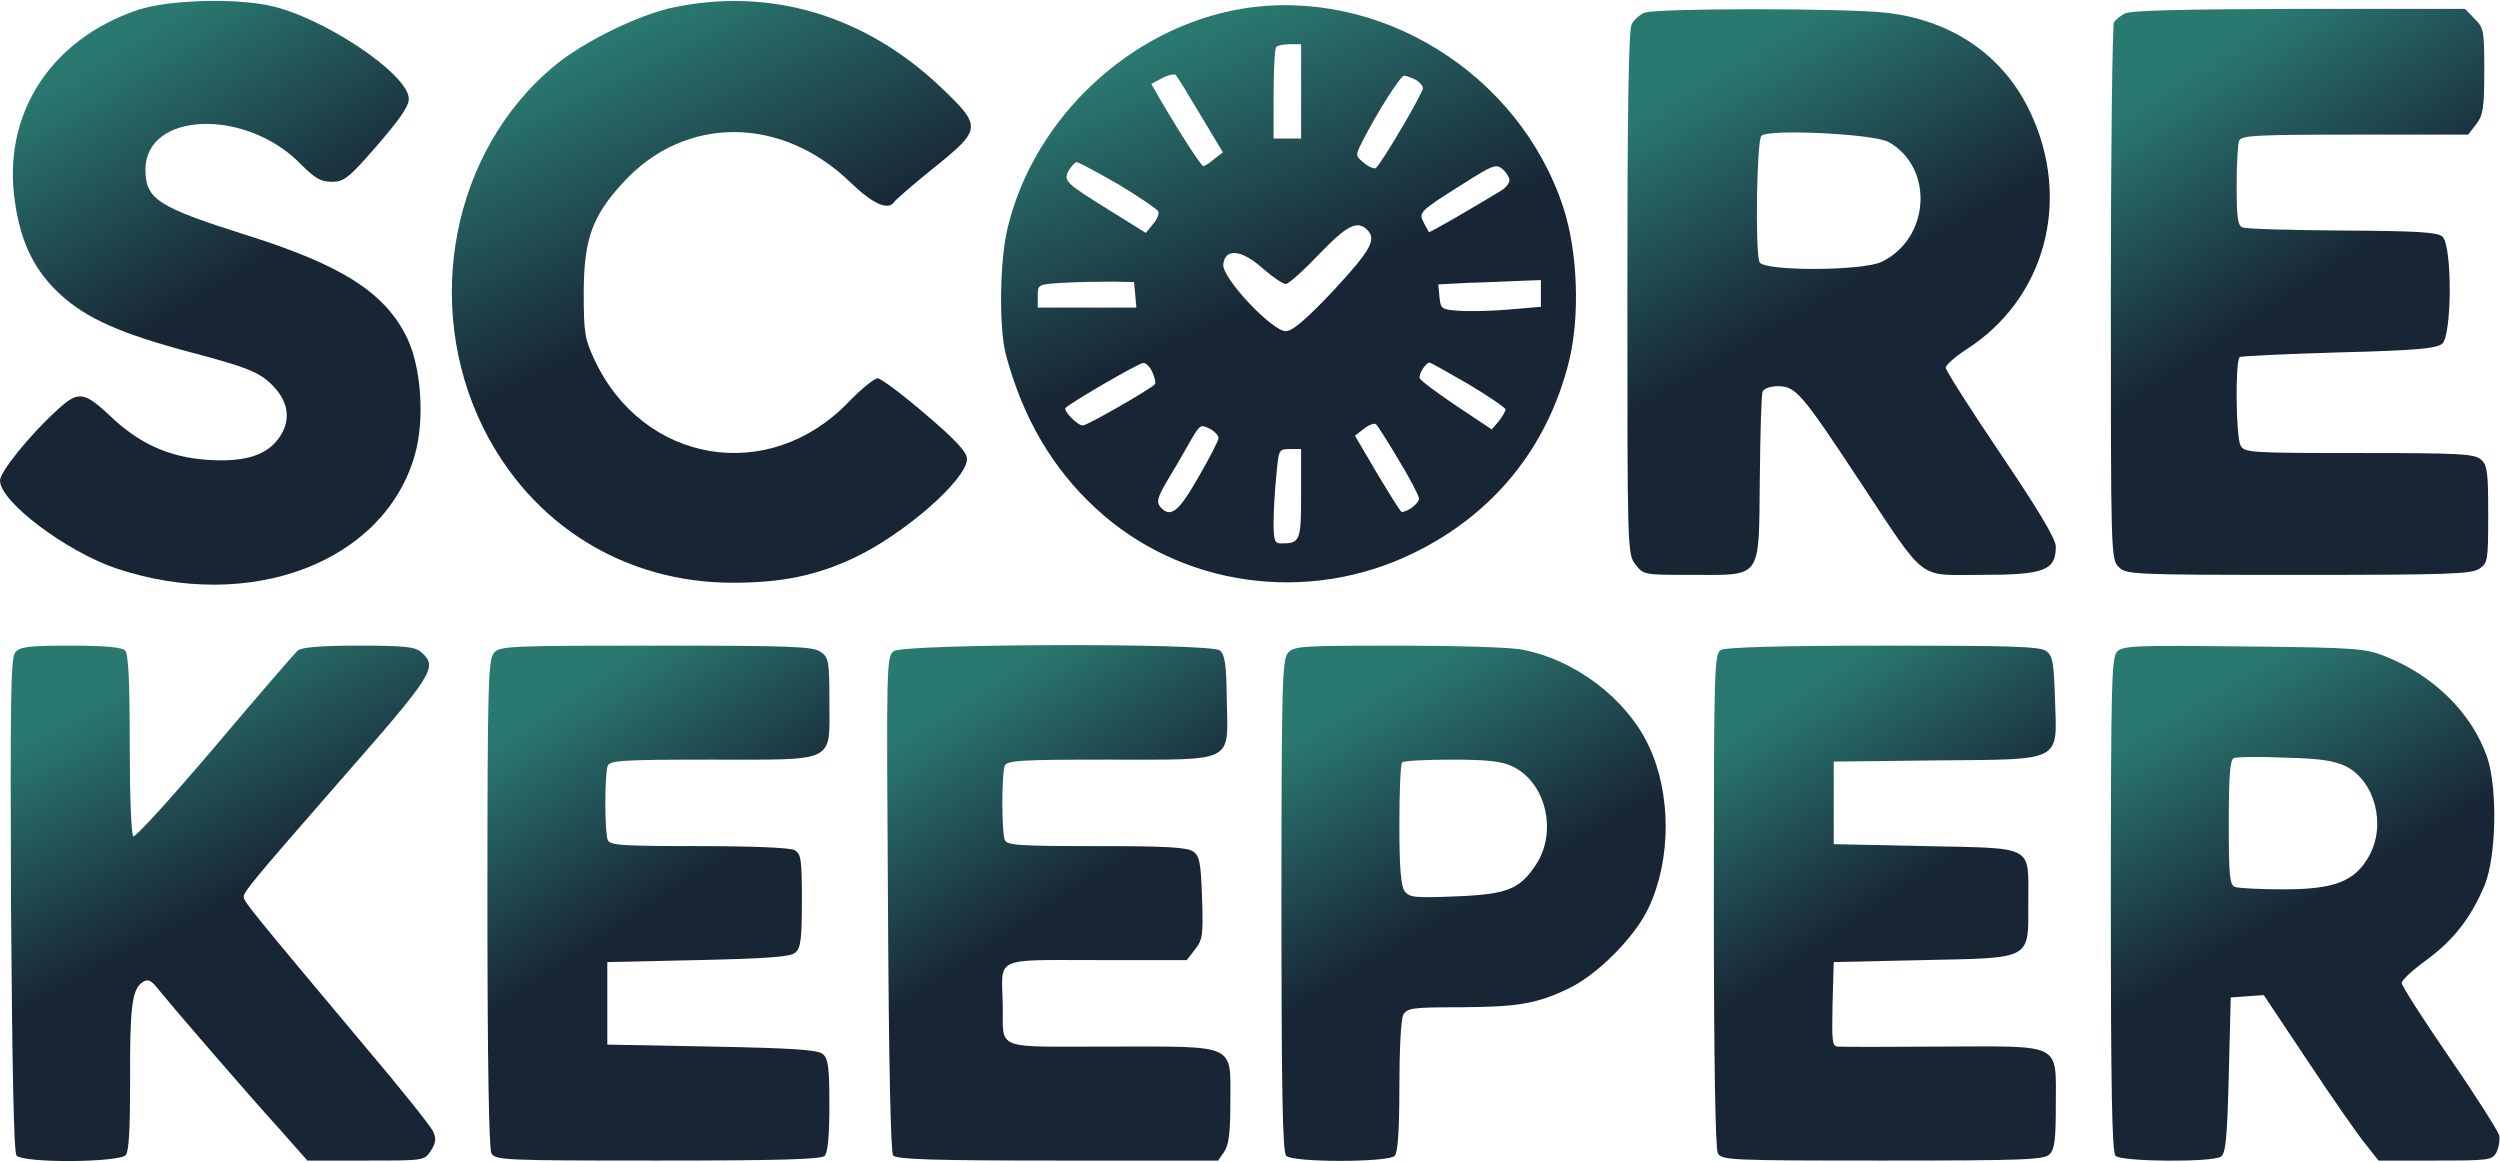 <svg width="848" height="394" viewBox="0 0 848 394" fill="none" xmlns="http://www.w3.org/2000/svg">
<path d="M46.667 3.4C17.067 13.4 0.667 38.866 5.067 68.466C7.067 82.466 11.733 91.933 20.667 100.066C29.467 108.066 41.067 113.266 65.333 119.666C85.333 125 89.067 126.6 93.867 132.333C98.4 137.8 98.4 144.066 93.867 149.533C89.467 154.866 81.867 156.866 69.733 155.933C57.467 155 47.6 150.6 38.267 141.933C28.4 132.6 26.667 132.333 19.2 139.266C10 147.666 0 160.066 0 163C0 170.2 22.533 187.133 39.6 192.866C84.933 207.933 130.267 190.733 140.667 154.466C144.133 142.6 142.933 124.733 138.133 114.733C130.8 99.4 116.133 89.933 83.333 79.666C53.467 70.2 49.333 67.533 49.333 57.533C49.333 37.8 83.467 36.6 102 55.666C106.8 60.466 108.8 61.666 112.533 61.666C116.667 61.666 118.267 60.466 127.867 49.4C135.6 40.466 138.667 36.066 138.667 33.533C138.667 25.133 109.067 5.4 90.933 1.8C78.4 -0.734 56.533 0.066 46.667 3.4Z" fill="url(#paint0_linear_6010_7)"/>
<path d="M228.667 2.466C216.8 4.866 197.467 14.333 187.733 22.599C153.333 51.399 143.333 103.266 163.867 144.999C180.267 178.066 211.867 197.666 248.533 197.666C265.067 197.666 276.8 195.266 289.6 189.266C306.667 181.266 328 162.599 328 155.666C328 153.399 324.267 149.266 313.867 140.466C306.134 133.799 298.8 128.333 297.734 128.333C296.534 128.333 292.133 131.933 287.867 136.333C260.933 164.466 218.133 157.399 201.6 121.933C198.4 115.133 198 112.733 198 99.666C198 81.266 200.8 73.266 211.6 61.666C232.4 39.133 265.067 39.133 288.533 61.933C296.133 69.266 301.334 71.533 303.334 68.466C303.734 67.799 309.734 62.599 316.667 56.999C333.067 43.799 333.2 42.999 319.067 29.533C293.467 5.266 261.6 -4.334 228.667 2.466Z" fill="url(#paint1_linear_6010_7)"/>
<path d="M421.066 3C383.466 9.4 350.933 39.8 341.866 76.999C339.066 87.933 338.8 111.266 341.2 120.333C346.933 141.666 356.933 158.866 371.733 172.466C400.4 199 443.466 205.133 479.333 187.666C506.533 174.466 524.8 151.933 532.133 122.866C536 107.533 535.2 85.4 530.266 70.333C515.2 24.599 467.466 -4.734 421.066 3ZM441.333 31V46.999H436.666H432V31.933C432 23.533 432.4 16.333 432.933 15.933C433.333 15.399 435.466 14.999 437.6 14.999H441.333V31ZM407.2 38.999L414.8 51.666L411.866 53.933C410.4 55.266 408.666 56.333 408.133 56.333C407.466 56.333 400.933 46.333 393.333 33.4L390.533 28.466L394.266 26.466C396.266 25.399 398.4 25 398.8 25.399C399.333 25.933 403.066 32.066 407.2 38.999ZM480.133 27C481.466 27.799 482.666 29.133 482.666 29.933C482.666 31.533 468.266 56.066 466.666 56.999C466.133 57.4 464.266 56.599 462.666 55.266C459.733 52.866 459.733 52.733 462 48.2C467.066 38.2 475.066 25.666 476.266 25.666C476.933 25.666 478.666 26.333 480.133 27ZM379.466 62.599C386.533 66.866 392.666 70.999 392.933 71.799C393.2 72.6 392.4 74.6 391.066 76.066L388.666 78.999L376.666 71.533C361.2 61.933 360.666 61.4 362.533 57.8C363.466 56.333 364.666 54.999 365.2 54.999C365.866 54.999 372.266 58.466 379.466 62.599ZM512 61.133C512 62.2 510.666 63.8 509.066 64.733C498.533 71.133 484.933 78.999 484.666 78.733C484.533 78.466 483.733 76.999 482.933 75.533C481.066 72.066 481.466 71.666 496.533 62.2C506.4 55.933 507.466 55.533 509.733 57.4C510.933 58.466 512 60.2 512 61.133ZM463.733 77.933C467.066 81.266 464.933 84.866 452.4 98.466C442.933 108.466 438.4 112.333 436.133 112.333C431.466 112.333 414.4 94.2 414.933 89.666C415.6 84.066 421.066 84.6 428.266 90.999C431.6 93.933 435.2 96.333 436.133 96.333C437.066 96.333 442.133 91.799 447.333 86.333C456.8 76.466 460.4 74.6 463.733 77.933ZM385.066 99.933L385.466 104.333H368.8H352V100.333C352 96.466 352.133 96.466 360.4 95.933C364.933 95.666 372.266 95.533 376.666 95.533L384.666 95.666L385.066 99.933ZM522.666 99.533V104.066L511.733 105C505.6 105.533 498 105.666 494.666 105.4C488.933 105 488.666 104.733 488.266 100.733L487.866 96.466L498.266 95.933C504 95.799 511.866 95.4 515.733 95.266L522.666 94.999V99.533ZM390.933 126.333C391.733 128.2 392.133 129.933 391.733 130.333C390 132.2 368.666 144.333 367.333 144.333C365.466 144.333 360.533 139.266 361.466 138.333C363.333 136.466 386.266 123.133 387.733 123.133C388.666 123 390.133 124.466 390.933 126.333ZM498.133 130.333C505.066 134.466 510.666 138.333 510.666 138.866C510.666 139.533 509.6 141.266 508.4 142.866L506 145.666L494 137.666C487.466 133.266 481.733 129 481.6 128.333C481.066 127 483.6 123 484.933 123C485.333 123 491.2 126.333 498.133 130.333ZM474.533 156.2C478.266 162.333 481.333 168.2 481.333 169.133C481.333 170.733 477.466 173.666 475.466 173.666C475.066 173.666 471.466 167.8 467.2 160.733L459.6 147.8L462.666 145.4C464.4 144.066 466.266 143.4 466.8 143.933C467.333 144.466 470.933 150.066 474.533 156.2ZM410.8 145.666C412.133 146.466 413.333 147.8 413.333 148.6C413.333 149.4 410.266 155.4 406.533 161.8C399.733 173.8 396.933 175.933 393.466 171.8C392.266 170.333 392.666 168.6 395.733 163.4C397.866 159.933 401.2 154.2 403.2 150.6C407.2 143.666 407.066 143.8 410.8 145.666ZM441.333 167.533C441.333 183.533 441.066 184.333 434.533 184.333C432.4 184.333 432 183.4 432 177.266C432 173.533 432.4 166.333 432.933 161.266C433.733 152.466 433.733 152.333 437.466 152.333H441.333V167.533Z" fill="url(#paint2_linear_6010_7)"/>
<path d="M557.733 4.333C556.133 5 554.267 6.733 553.467 8.2C552.4 9.933 552 39.267 552 99.4C552 187 552 188.067 554.8 191.533C557.467 195 557.733 195 574 195C598 195 596.533 196.867 596.933 162.2C597.067 147 597.467 133.8 597.867 132.867C598.267 131.8 600.533 131 603.067 131C609.067 131 611.067 133.267 630.667 163C653.733 197.8 650.133 195 671.733 195C693.467 195 697.333 193.533 697.333 185.4C697.333 182.867 691.467 173 678.667 154.067C668.4 138.867 660 125.667 660 124.733C660 123.8 663.2 121 667.067 118.467C693.733 101.4 702.8 67.933 688.667 38.067C679.733 19 662.267 6.867 639.867 4.333C626 2.733 561.733 2.733 557.733 4.333ZM640.667 48.2C656.133 57 654.667 81 638.133 88.867C631.6 91.933 598 92.067 596.8 88.867C595.333 85 595.867 47.667 597.467 46.067C599.867 43.667 635.733 45.4 640.667 48.2Z" fill="url(#paint3_linear_6010_7)"/>
<path d="M720.667 4.6C719.2 5.4 717.6 6.733 717.067 7.533C716.533 8.333 716 49.667 716 99.267C716 187.933 716 189.667 718.667 192.333C721.2 194.867 723.067 195 779.733 195C830.4 195 838.4 194.733 841.067 192.867C843.867 191 844 189.933 844 174.467C844 160.333 843.733 157.8 841.6 155.933C839.467 153.933 834.533 153.667 800.267 153.667C763.2 153.667 761.333 153.533 760 151.133C758.4 148.067 758.133 122.067 759.733 121.133C760.4 120.733 775.6 120.067 793.467 119.533C819.733 118.867 826.4 118.2 828.4 116.6C831.733 113.667 831.867 83 828.4 80.2C826.8 78.733 819.2 78.333 794.533 78.2C777.067 78.067 761.733 77.667 760.667 77.133C759.067 76.6 758.667 73.8 758.667 63.133C758.667 55.8 759.067 49 759.467 47.8C760.133 45.933 764.933 45.667 798.667 45.667H837.2L839.867 42.2C842.267 39.133 842.667 36.733 842.667 24.067C842.667 10.467 842.533 9.4 839.333 6.333L836.133 3H779.733C740.267 3.133 722.533 3.533 720.667 4.6Z" fill="url(#paint4_linear_6010_7)"/>
<path d="M5.2 221.266C3.6 223 3.467 237.533 3.733 306.866C4.133 361.266 4.667 390.866 5.6 391.933C7.733 394.6 40.4 394.333 42.667 391.8C43.733 390.466 44.133 382.866 44.133 366.733C44 341.533 44.8 335.4 48.4 333.133C50.267 331.933 51.333 332.466 54 335.933C58.533 341.533 83.333 370.333 95.067 383.266L104.267 393.666H124.133C143.867 393.666 144 393.666 146.133 390.333C147.867 387.666 148 386.2 146.933 383.8C146.133 382.066 135.733 369 123.733 354.866C85.067 308.733 82.667 305.8 82.667 304.2C82.667 302.466 86 298.466 115.2 265C147.467 228.2 148.533 226.333 142.933 221.266C140.933 219.4 137.333 219 121.867 219C108.933 219 102.533 219.533 101.067 220.6C100 221.533 87.2 236.333 72.8 253.4C58.267 270.466 46 284.066 45.2 283.666C44.533 283.133 44 269.933 44 252.466C44 230.733 43.6 221.8 42.4 220.6C41.333 219.533 35.2 219 23.867 219C9.733 219 6.667 219.4 5.2 221.266Z" fill="url(#paint5_linear_6010_7)"/>
<path d="M167.6 221.399C165.6 223.666 165.333 231.533 165.333 306.199C165.333 360.333 165.866 389.399 166.666 391.133C168 393.533 170.133 393.666 223.066 393.666C264.133 393.666 278.533 393.266 279.733 392.066C280.8 390.999 281.333 385.266 281.333 374.866C281.333 362.066 280.933 358.999 279.066 357.533C277.466 356.066 268.8 355.533 241.466 354.999L206 354.333V340.333V326.333L236.8 325.666C260.133 325.133 268.133 324.599 269.733 323.133C271.6 321.666 272 318.599 272 305.533C272 291.266 271.733 289.666 269.466 288.333C267.866 287.533 254.933 286.999 236.933 286.999C210.8 286.999 206.8 286.733 206.133 284.866C205.066 282.199 205.066 262.466 206.133 259.799C206.8 257.933 211.2 257.666 241.466 257.666C284.133 257.666 281.333 258.999 281.333 237.799C281.333 224.199 281.066 222.999 278.4 221.133C275.866 219.266 268.266 218.999 222.533 218.999C173.066 218.999 169.6 219.133 167.6 221.399Z" fill="url(#paint6_linear_6010_7)"/>
<path d="M303.2 220.866C300.666 222.733 300.666 224.866 301.2 306.599C301.466 360.333 302.133 390.866 302.933 391.933C304 393.266 316.8 393.666 358.8 393.666H413.2L415.2 390.733C416.8 388.466 417.333 384.333 417.333 374.066C417.333 353.799 420 354.999 376.8 354.999C336.4 354.999 340.4 356.599 340.133 340.599C339.733 324.333 336.8 325.666 372 325.666H402.533L405.333 322.066C408 318.733 408.133 316.999 407.733 304.599C407.333 292.733 406.933 290.466 404.8 288.866C402.666 287.399 395.866 286.999 371.866 286.999C345.466 286.999 341.466 286.733 340.8 284.866C339.733 282.199 339.733 262.466 340.8 259.799C341.466 257.933 345.866 257.666 376 257.666C419.2 257.666 416.533 258.999 416.133 237.533C416 225.133 415.466 222.066 413.733 220.599C410.266 218.066 306.8 218.333 303.2 220.866Z" fill="url(#paint7_linear_6010_7)"/>
<path d="M436.934 221.4C434.934 223.667 434.667 231.533 434.667 307.133C434.667 370.2 435.067 390.867 436.267 392.067C438.534 394.333 470.8 394.333 473.067 392.067C474.134 391 474.667 383.8 474.667 368.6C474.667 356.2 475.2 345.667 476 344.2C477.334 341.933 479.067 341.667 495.067 341.667C514.667 341.533 520.934 340.6 531.867 335.4C541.734 330.733 554.534 317.933 559.2 307.933C566.934 291.533 566.934 269.133 559.2 252.867C551.6 236.867 534.134 223.667 516.134 220.333C512.267 219.533 493.2 219 474 219C441.867 219 438.934 219.133 436.934 221.4ZM512.934 259.933C524.4 265.267 528.4 282.2 520.934 293.4C515.467 301.667 511.2 303.4 493.467 304.067C479.867 304.6 478 304.467 476.4 302.2C475.2 300.467 474.667 294.333 474.667 279.667C474.667 268.467 475.067 259 475.6 258.6C476 258.067 483.6 257.667 492.4 257.667C504.4 257.667 509.334 258.2 512.934 259.933Z" fill="url(#paint8_linear_6010_7)"/>
<path d="M583.733 220.466C581.466 221.666 581.333 227.133 581.333 305.133C581.333 360.066 581.866 389.399 582.666 391.133C584 393.533 586.133 393.666 638.666 393.666C686.4 393.666 693.466 393.399 695.2 391.533C696.933 389.933 697.333 386.333 697.333 374.866C697.333 353.533 699.866 354.866 658.933 354.999C640.8 355.133 624.933 355.133 623.6 354.999C621.466 354.999 621.333 353.666 621.6 340.599L622 326.333L652.4 325.666C689.733 324.866 688 325.799 688 305.799C688 286.466 690.4 287.799 653.066 286.999L622 286.333V272.333V258.333L656.666 257.933C700 257.533 697.733 258.733 697.066 237.266C696.666 224.733 696.266 222.466 694.133 220.866C692 219.266 682.266 218.999 638.8 218.999C605.466 218.999 585.2 219.533 583.733 220.466Z" fill="url(#paint9_linear_6010_7)"/>
<path d="M718.133 220.999C716.267 222.999 716 231.133 716 306.866C716 370.066 716.4 390.866 717.6 392.066C719.6 394.066 750.267 394.333 753.333 392.333C754.933 391.399 755.467 386.199 756 364.733L756.667 338.333L762.267 337.933L767.867 337.533L782.8 359.933C790.933 372.199 799.733 384.866 802.267 387.933L806.8 393.666H826C844.267 393.666 845.333 393.533 846.8 390.866C847.6 389.266 848 386.733 847.733 385.133C847.333 383.666 839.867 371.799 830.933 358.866C822 345.799 814.667 334.466 814.667 333.399C814.667 332.466 818.533 328.866 823.2 325.533C832.4 318.733 838.267 311.133 842.8 300.199C846.8 290.466 847.2 267.133 843.6 256.733C838.4 241.933 825.867 229.399 809.333 222.733C802.4 219.933 799.733 219.666 761.2 219.266C724.8 218.866 720.133 218.999 718.133 220.999ZM795.733 259.933C805.6 264.999 809.467 279.799 803.6 290.333C798.8 298.999 791.867 301.666 774.533 301.666C766.667 301.666 759.333 301.266 758.133 300.866C756.267 300.199 756 296.999 756 278.999C756 263.399 756.4 257.666 757.733 257.133C758.533 256.733 766.4 256.599 775.067 256.999C787.067 257.266 791.867 258.066 795.733 259.933Z" fill="url(#paint10_linear_6010_7)"/>
<defs>
<linearGradient id="paint0_linear_6010_7" x1="72.858" y1="-5.382" x2="166.533" y2="148.179" gradientUnits="userSpaceOnUse">
<stop stop-color="#2A7971"/>
<stop offset="0.5" stop-color="#182535"/>
<stop offset="1" stop-color="#182535"/>
</linearGradient>
<linearGradient id="paint1_linear_6010_7" x1="243.189" y1="-5.335" x2="326.418" y2="163.647" gradientUnits="userSpaceOnUse">
<stop stop-color="#2A7971"/>
<stop offset="0.5" stop-color="#182535"/>
<stop offset="1" stop-color="#182535"/>
</linearGradient>
<linearGradient id="paint2_linear_6010_7" x1="439.163" y1="-3.861" x2="516.091" y2="170.509" gradientUnits="userSpaceOnUse">
<stop stop-color="#2A7971"/>
<stop offset="0.5" stop-color="#182535"/>
<stop offset="1" stop-color="#182535"/>
</linearGradient>
<linearGradient id="paint3_linear_6010_7" x1="626.225" y1="-2.382" x2="714.883" y2="150.384" gradientUnits="userSpaceOnUse">
<stop stop-color="#2A7971"/>
<stop offset="0.5" stop-color="#182535"/>
<stop offset="1" stop-color="#182535"/>
</linearGradient>
<linearGradient id="paint4_linear_6010_7" x1="781.373" y1="-2.518" x2="875.254" y2="139.898" gradientUnits="userSpaceOnUse">
<stop stop-color="#2A7971"/>
<stop offset="0.5" stop-color="#182535"/>
<stop offset="1" stop-color="#182535"/>
</linearGradient>
<linearGradient id="paint5_linear_6010_7" x1="77.163" y1="213.976" x2="154.424" y2="358.773" gradientUnits="userSpaceOnUse">
<stop stop-color="#2A7971"/>
<stop offset="0.5" stop-color="#182535"/>
<stop offset="1" stop-color="#182535"/>
</linearGradient>
<linearGradient id="paint6_linear_6010_7" x1="224.596" y1="213.98" x2="310.12" y2="343.263" gradientUnits="userSpaceOnUse">
<stop stop-color="#2A7971"/>
<stop offset="0.5" stop-color="#182535"/>
<stop offset="1" stop-color="#182535"/>
</linearGradient>
<linearGradient id="paint7_linear_6010_7" x1="360.39" y1="213.803" x2="445.912" y2="343.414" gradientUnits="userSpaceOnUse">
<stop stop-color="#2A7971"/>
<stop offset="0.5" stop-color="#182535"/>
<stop offset="1" stop-color="#182535"/>
</linearGradient>
<linearGradient id="paint8_linear_6010_7" x1="501.231" y1="213.978" x2="582.573" y2="352.009" gradientUnits="userSpaceOnUse">
<stop stop-color="#2A7971"/>
<stop offset="0.5" stop-color="#182535"/>
<stop offset="1" stop-color="#182535"/>
</linearGradient>
<linearGradient id="paint9_linear_6010_7" x1="640.593" y1="213.98" x2="726.118" y2="343.259" gradientUnits="userSpaceOnUse">
<stop stop-color="#2A7971"/>
<stop offset="0.5" stop-color="#182535"/>
<stop offset="1" stop-color="#182535"/>
</linearGradient>
<linearGradient id="paint10_linear_6010_7" x1="783.321" y1="214.067" x2="864.114" y2="352.841" gradientUnits="userSpaceOnUse">
<stop stop-color="#2A7971"/>
<stop offset="0.5" stop-color="#182535"/>
<stop offset="1" stop-color="#182535"/>
</linearGradient>
</defs>
</svg>
